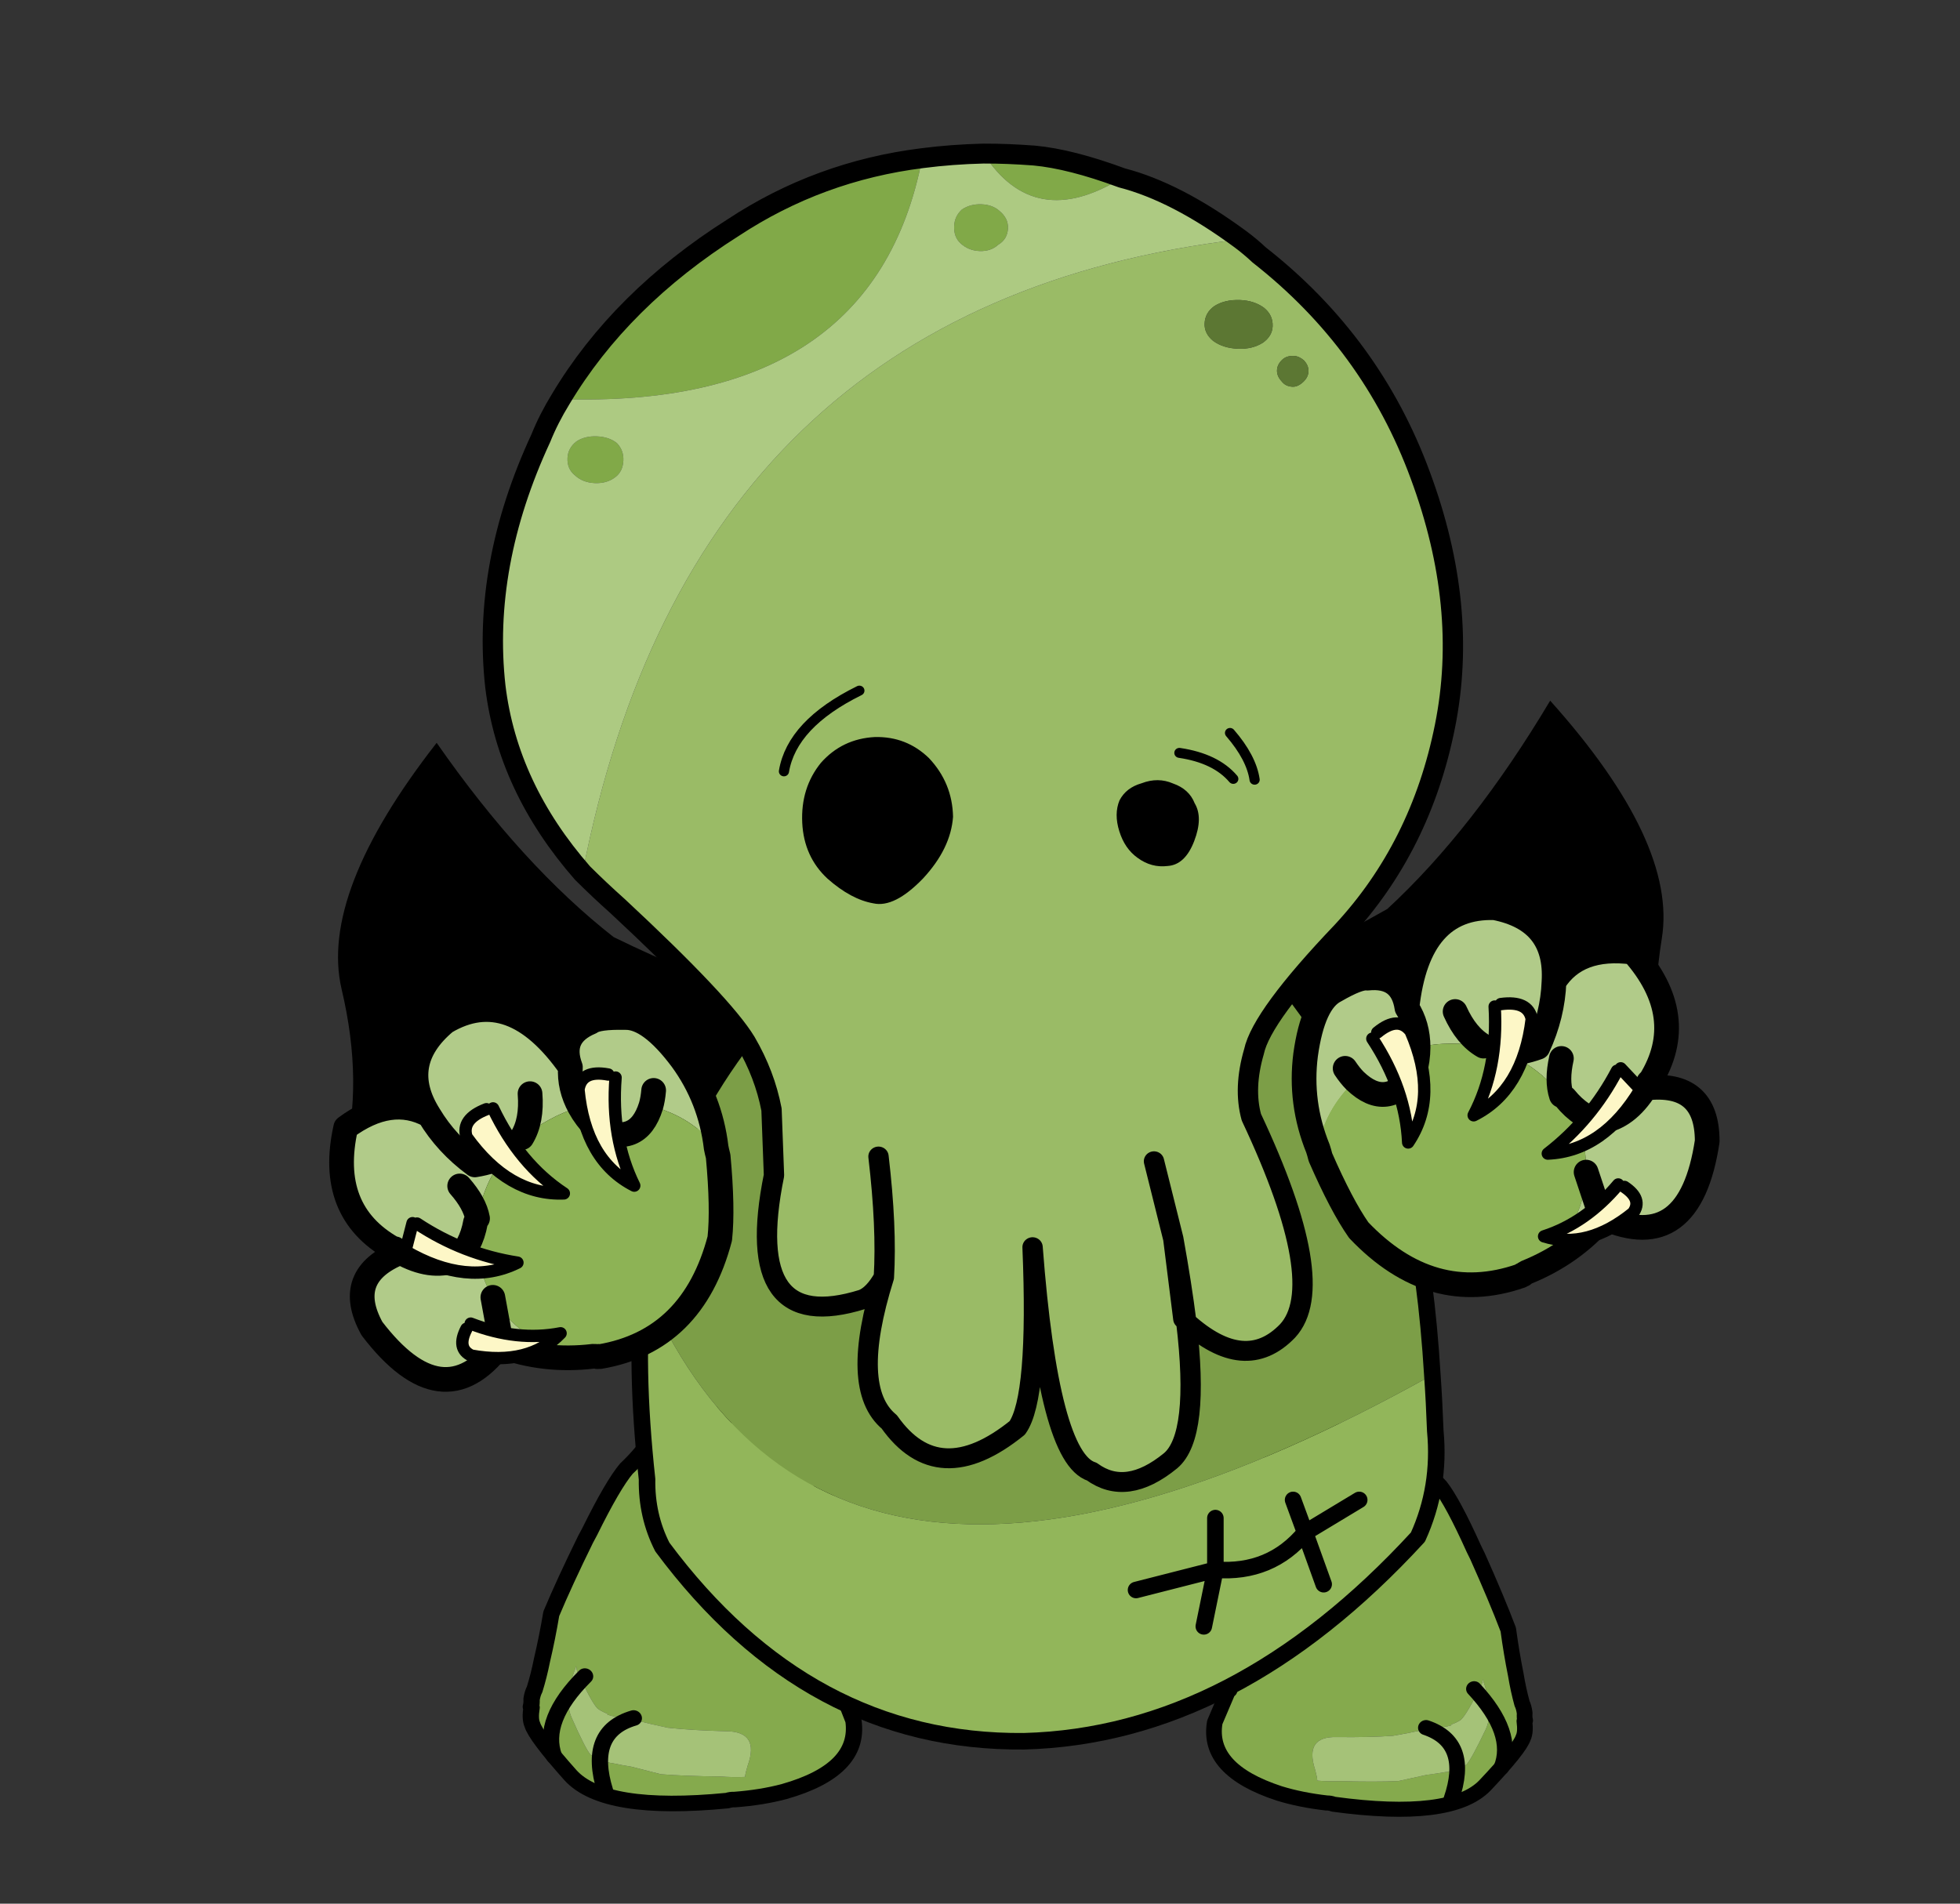
<svg xmlns="http://www.w3.org/2000/svg" version="1.1" xmlns:xlink="http://www.w3.org/1999/xlink" preserveAspectRatio="none" x="0px" y="0px" width="560px" height="544px" viewBox="0 0 560 544">
<rect x="0" y="0" width="560" height="544" fill="#333333" stroke="none"/>
<defs>
<g id="foot_0_Layer1_0_FILL">
<path fill="#85AA4D" stroke="none" d="
M 8 -6.9
Q 7.35 -8.1 6.9 -9.7 6.7 -10.5 5.7 -11.1 4.8 -11.7 3.3 -12.1 2.2 -12.4 1.3 -12.3 0.9 -12.3 0.55 -12.3 -0.9 -12.3 -1.95 -11.5 -4.2 -9.4 -4.7 -7.9 -5.1 -6.4 -5.75 -3.45
L -5.75 -1.85
Q -5.8 -1.45 -6.25 -0.7 -6.85 0.35 -7.95 1.9
L -8.35 2.5 -8.4 2.45 -9.8 4.3
Q -11.1 7.2 -7.05 10 -5.85 10.8 -4.3 11.45 -4.1 11.5 -3.9 11.65 3.05 14.75 5.7 13.1 8.45 11.35 8.85 10.7 9.1 10.4 9.2 9.65
L 9.25 9.65
Q 9.25 9.45 9.35 9.15 9.4 8.75 9.35 8.5 9.35 7.55 9.45 6.55 9.55 5.05 9.75 3.5 9.55 1.3 9.1 -1.75 9.05 -2 9 -2.3 8.5 -5.65 8 -6.9
M 3.95 8.6
Q 4.1 8.6 4.4 8.65 4.55 8.65 4.65 8.65
L 4.65 8.6
Q 5.15 8.55 5.35 8.45 5.8 8.2 7.2 6.55 7.3 6.4 7.35 6.25 7.5 8.5 6.7 9.5 5.3 11.2 4.9 11.45 4.7 11.5 4.25 11.55
L 4.25 11.6
Q 4.15 11.6 3.95 11.55 3.65 11.6 3.5 11.55 2.95 11.5 2.3 11.4 1.45 11.35 0.45 11.3 -1 10.95 -3.05 10.3 -3.85 10.1 -4.5 9.85 -4.45 9.6 -4.45 9.1 -4.55 6.75 -2.55 7.4 -0.55 8 0.9 8.3 1.9 8.4 2.8 8.45 3.4 8.5 3.95 8.6 Z"/>

<path fill="#A5C278" stroke="none" d="
M 4.4 8.65
Q 4.1 8.6 3.95 8.6 3.4 8.5 2.8 8.45 1.9 8.4 0.9 8.3 -0.55 8 -2.55 7.4 -4.55 6.75 -4.45 9.1 -4.45 9.6 -4.5 9.85 -3.85 10.1 -3.05 10.3 -1 10.95 0.45 11.3 1.45 11.35 2.3 11.4 2.95 11.5 3.5 11.55 3.65 11.6 3.95 11.55 4.15 11.6 4.25 11.6
L 4.25 11.55
Q 4.7 11.5 4.9 11.45 5.3 11.2 6.7 9.5 7.5 8.5 7.35 6.25 7.3 6.4 7.2 6.55 5.8 8.2 5.35 8.45 5.15 8.55 4.65 8.6
L 4.65 8.65
Q 4.55 8.65 4.4 8.65 Z"/>
</g>

<g id="body_front_0_Layer1_0_FILL">
<path fill="#000000" stroke="none" d="
M -46.2 -16.75
Q -44.85 -11.05 -46.1 -6.4 -40.75 -8.2 -38.5 -12.55 -37.9 -8.15 -40.1 -2.75 -32.9 -5.75 -30.7 -10.85 -27.3 -8.75 -26.95 -5.7
L -22 -12.3 -15.45 -12.25 -16.85 -16.45 -17.1 -16.6
Q -20.15 -15.2 -29.75 -19.9 -35.3 -24.25 -40.45 -31.65 -47.55 -22.55 -46.2 -16.75
M 4.35 -17.4
L 3.25 -13.1 9.8 -13.5 15.15 -7.3
Q 15.3 -10.45 18.6 -12.75 21.15 -7.8 28.6 -5.3 25.95 -10.45 26.3 -14.95 28.85 -10.85 34.3 -9.45 32.7 -13.9 33.65 -19.8 34.6 -25.6 26.9 -34.2 22.25 -26.4 17.05 -21.6 7.75 -16.3 4.65 -17.6
L 4.35 -17.4 Z"/>
</g>

<g id="body_front_0_Layer0_0_FILL">
<path fill="#92B65A" stroke="none" d="
M -27.95 1
Q -28.477 5.957 -27.75 12.9 -27.762 15.114 -26.8 17 -17.981 28.873 -4.95 28.75 7.865 28.409 18.9 16.4 20.274 13.388 19.95 9.95 19.887 8.231 19.75 6.6 -17.003 27.122 -27.95 1
M 1.85 19.6
L 6.65 18.35 6.65 15.25 6.65 18.35
Q 10.005 18.627 12.05 16.1
L 11.35 14.15 12.05 16.1 15.35 14.15 12.05 16.1 13.2 19.25 12.05 16.1
Q 10.005 18.627 6.65 18.35
L 5.95 21.8 6.65 18.35 1.85 19.6 Z"/>

<path fill="#7C9E47" stroke="none" d="
M 16.65 -8
Q 13.942 -13.596 9.7 -18.65 5.786 -23.038 3.5 -23.15 1.217 -23.264 -2.4 -23.25 -3.506 -23.177 -5.55 -22.95 -5.772 -22.995 -5.75 -22.95 -5.923 -22.947 -5.9 -22.9
L -6 -22.9
Q -8.315 -23.034 -9.4 -22.9 -13.063 -22.81 -14.65 -21.45 -16.697 -20.04 -20.25 -15.7 -24.471 -10.825 -26.5 -5.4 -27.034 -4.234 -27.3 -2.75 -27.731 -1.046 -27.95 1 -17.003 27.122 19.75 6.6 19.589 3.581 19.25 1 18.3 -4.33 16.65 -8 Z"/>
</g>

<g id="arm__0_Layer1_0_FILL">
<path fill="#B1CB89" stroke="none" d="
M -5.3 -7.5
Q -5.65 -7.55 -6.6 -7 -7.5 -6.55 -7.8 -4.4 -8.05 -2.45 -7.3 -0.6 -7.05 -2.15 -5.8 -3.35 -6 -3.55 -6.2 -3.85 -6 -3.55 -5.8 -3.35 -4.5 -2.1 -3.4 -3.65 -3.25 -4.2 -3.25 -4.7 -3.25 -5.6 -3.7 -6.3 -3.9 -7.65 -5.3 -7.5
M 4.15 -1.7
Q 3.35 -1.85 2.7 -2.65 3.55 -1.15 3.55 0.15 3.55 0.25 3.55 0.35
L 4.1 2 3.55 0.35
Q 3.5 2.3 1.95 3.75 1.55 4.1 1.15 4.4 3 3.65 4.25 2.2 7.75 3.75 8.45 -0.9 8.45 -3.35 5.95 -3.05 5.2 -1.85 4.15 -1.7
M 0.3 -4.45
Q 0.9 -4.45 1.6 -4.7 2.2 -6 2.25 -7.35 2.4 -9.85 -0.15 -10.35 -3.25 -10.45 -3.7 -6.3 -3.25 -5.6 -3.25 -4.7 -2.6 -4.85 -1.9 -4.85 -1.25 -4.85 -0.6 -4.75 -1.3 -5.15 -1.75 -6.15 -1.3 -5.15 -0.6 -4.75 -0.2 -4.45 0.3 -4.45
M 1.6 -4.7
Q 0.9 -4.45 0.3 -4.45 1.2 -4.1 1.95 -3.4 2.3 -3.1 2.55 -2.75 2.35 -3.35 2.55 -4.25 2.35 -3.35 2.55 -2.75 2.65 -2.45 2.7 -2.65 3.35 -1.85 4.15 -1.7 5.2 -1.85 5.95 -3.05
L 5.9 -3.05
Q 5.994 -3.144 6.05 -3.2 6.05 -3.3 6.15 -3.35 7.75 -5.95 5.45 -8.55 3.2 -8.85 2.25 -7.35 2.2 -6 1.6 -4.7 Z"/>

<path fill="#8DB355" stroke="none" d="
M 1.95 -3.4
Q 1.2 -4.1 0.3 -4.45 -0.2 -4.45 -0.6 -4.75 -1.25 -4.85 -1.9 -4.85 -2.6 -4.85 -3.25 -4.7 -3.25 -4.2 -3.4 -3.65 -4.5 -2.1 -5.8 -3.35 -7.05 -2.15 -7.3 -0.6 -7.25 -0.45 -7.2 -0.25 -6.35 1.7 -5.65 2.7 -2.7 5.8 0.9 4.55 0.95 4.5 1 4.5 1.05 4.45 1.15 4.4 1.55 4.1 1.95 3.75 3.5 2.3 3.55 0.35 3.55 0.25 3.55 0.15 3.55 -1.15 2.7 -2.65 2.65 -2.45 2.55 -2.75 2.3 -3.1 1.95 -3.4 Z"/>
</g>

<g id="arm__0_Layer0_0_FILL">
<path fill="#FDF7C7" stroke="none" d="
M 5.45 2
Q 5.85 1.45 5.1 0.95
L 4.85 0.85
Q 3.55 2.4 1.85 2.95 3.6 3.5 5.45 2
M -3.55 -5.35
Q -4.05 -6 -4.9 -5.3
L -5.1 -5.05
Q -3.75 -3 -3.65 -0.85 -2.4 -2.7 -3.55 -5.35
M 1.35 -5.85
Q 1.2 -6.6 0.1 -6.45
L -0.15 -6.35
Q 0 -3.85 -1 -1.95 1 -2.95 1.35 -5.85
M 5.75 -3
L 4.95 -3.85 4.8 -3.75
Q 3.75 -1.75 2 -0.4 4.25 -0.5 5.75 -3 Z"/>
</g>

<g id="Duplicate_Items_Folder_head_0_Layer1_0_FILL">
<path fill="#81A948" stroke="none" d="
M -24.7 -12.85
Q -9.3 -12.95 -7.4 -25.65 -12.45 -24.8 -16.55 -21.8 -21.95 -18 -24.7 -12.85
M -1.9 -26
Q -3.25 -26.05 -4.4 -26 -1.75 -22.15 2.45 -25.05 -0.1 -25.9 -1.9 -26
M -3.5 -23.15
Q -3.85 -23.45 -4.4 -23.45 -4.95 -23.45 -5.35 -23.15 -5.7 -22.8 -5.7 -22.3 -5.7 -21.75 -5.35 -21.45 -4.95 -21.1 -4.4 -21.1 -3.85 -21.1 -3.5 -21.45 -3.05 -21.75 -3.05 -22.3 -3.05 -22.8 -3.5 -23.15
M -21.85 -9.05
Q -21.5 -9.35 -21.5 -9.9 -21.5 -10.4 -21.85 -10.75 -22.25 -11.05 -22.85 -11.05 -23.45 -11.05 -23.85 -10.75 -24.25 -10.4 -24.25 -9.9 -24.25 -9.35 -23.85 -9.05 -23.45 -8.7 -22.85 -8.7 -22.25 -8.7 -21.85 -9.05 Z"/>

<path fill="#9ABB66" stroke="none" d="
M 7.7 32.1
Q 7.75 32.15 7.85 32.25 7.55 30.4 7.05 28.1
L 7.7 32.1
M 9.35 -21.45
Q 8.9 -21.85 8.4 -22.2 -18.372 -17.877 -22.7 10.9 -21.85 11.7 -20.9 12.5 -15.55 17.2 -14.35 19.05 -13.35 20.65 -12.95 22.4
L -12.7 25.7
Q -14 33.9 -8.1 31.75 -7.55 31.5 -7.1 30.6 -7.05 28.1 -7.6 24.55 -7.05 28.1 -7.1 30.6 -8.6 36.25 -6.55 37.85 -4 41.25 -0.25 37.9 0.75 36.35 0.15 28.8 1.35 39.35 3.5 39.95 5.25 41.15 7.35 39.25 8.75 37.95 7.85 32.25 7.75 32.15 7.7 32.1
L 7.05 28.1 5.95 24.25 7.05 28.1
Q 7.55 30.4 7.85 32.25 10.85 34.8 12.85 32.5 14.85 30.1 10.65 21.85 10.2 20.4 10.65 18.55 10.95 16.75 14.75 12.35 18.45 7.95 19.4 1.85 20.35 -4.2 17.7 -10.7 15.05 -17.25 9.35 -21.45
M 12 -15.7
Q 12 -15.4 11.75 -15.15 11.5 -14.9 11.25 -14.9 10.9 -14.9 10.7 -15.15 10.45 -15.4 10.45 -15.7 10.45 -16 10.7 -16.25 10.9 -16.45 11.25 -16.45 11.5 -16.45 11.75 -16.25 12 -16 12 -15.7
M 6.8 -17.9
Q 6.8 -18.45 7.25 -18.8 7.75 -19.15 8.5 -19.15 9.2 -19.15 9.7 -18.8 10.15 -18.45 10.15 -17.9 10.15 -17.4 9.7 -17.05 9.2 -16.7 8.5 -16.7 7.75 -16.7 7.25 -17.05 6.8 -17.4 6.8 -17.9 Z"/>

<path fill="#ADCA82" stroke="none" d="
M 8.4 -22.2
Q 5.15 -24.45 2.45 -25.05 -1.75 -22.15 -4.4 -26 -5.95 -25.9 -7.4 -25.65 -9.3 -12.95 -24.7 -12.85 -25.25 -11.85 -25.6 -10.85 -28.25 -4.35 -27.35 1.7 -26.55 6.75 -22.7 10.9 -18.372 -17.877 8.4 -22.2
M -21.5 -9.9
Q -21.5 -9.35 -21.85 -9.05 -22.25 -8.7 -22.85 -8.7 -23.45 -8.7 -23.85 -9.05 -24.25 -9.35 -24.25 -9.9 -24.25 -10.4 -23.85 -10.75 -23.45 -11.05 -22.85 -11.05 -22.25 -11.05 -21.85 -10.75 -21.5 -10.4 -21.5 -9.9
M -4.4 -23.45
Q -3.85 -23.45 -3.5 -23.15 -3.05 -22.8 -3.05 -22.3 -3.05 -21.75 -3.5 -21.45 -3.85 -21.1 -4.4 -21.1 -4.95 -21.1 -5.35 -21.45 -5.7 -21.75 -5.7 -22.3 -5.7 -22.8 -5.35 -23.15 -4.95 -23.45 -4.4 -23.45 Z"/>

<path fill="#5C7733" stroke="none" d="
M 7.25 -18.8
Q 6.8 -18.45 6.8 -17.9 6.8 -17.4 7.25 -17.05 7.75 -16.7 8.5 -16.7 9.2 -16.7 9.7 -17.05 10.15 -17.4 10.15 -17.9 10.15 -18.45 9.7 -18.8 9.2 -19.15 8.5 -19.15 7.75 -19.15 7.25 -18.8
M 11.75 -15.15
Q 12 -15.4 12 -15.7 12 -16 11.75 -16.25 11.5 -16.45 11.25 -16.45 10.9 -16.45 10.7 -16.25 10.45 -16 10.45 -15.7 10.45 -15.4 10.7 -15.15 10.9 -14.9 11.25 -14.9 11.5 -14.9 11.75 -15.15 Z"/>
</g>

<g id="Duplicate_Items_Folder_head_0_Layer0_0_FILL">
<path fill="#000000" stroke="none" d="
M -5.95 10.5
Q -4.65 8.95 -4.6 7.35 -4.7 5.65 -5.9 4.45 -7.05 3.4 -8.6 3.5 -10.2 3.65 -11.2 4.9 -12.15 6.2 -12 7.95 -11.85 9.65 -10.65 10.7 -9.45 11.7 -8.35 11.85 -7.3 12.05 -5.95 10.5
M 3.6 7.75
Q 3.9 8.615 4.55 9.05 5.25 9.535 6.05 9.4 6.9 9.305 7.3 8.1 7.7 6.9 7.25 6.2 6.95 5.5 6.15 5.25 5.4 4.95 4.6 5.3 3.85 5.55 3.55 6.2 3.3 6.895 3.6 7.75 Z"/>
</g>

<path id="foot_0_Layer1_0_1_STROKES" stroke="#000000" stroke-width="1" stroke-linejoin="round" stroke-linecap="round" fill="none" d="
M 8 -6.9
Q 8.5 -5.65 9 -2.3 9.05 -2 9.1 -1.75 9.55 1.3 9.75 3.5 9.55 5.05 9.45 6.55 9.35 7.55 9.35 8.5 9.4 8.75 9.35 9.15 9.25 9.45 9.25 9.65
L 9.2 9.65
Q 9.1 10.4 8.85 10.7 8.45 11.35 5.7 13.1 3.05 14.75 -3.9 11.65 -4.1 11.5 -4.3 11.45 -5.85 10.8 -7.05 10 -11.1 7.2 -9.8 4.3
L -8.4 2.45 -8.35 2.5 -7.95 1.9
Q -6.85 0.35 -6.25 -0.7 -5.8 -1.45 -5.75 -1.85
L -5.75 -3.45
Q -5.1 -6.4 -4.7 -7.9 -4.2 -9.4 -1.95 -11.5 -0.9 -12.3 0.55 -12.3 0.9 -12.3 1.3 -12.3 2.2 -12.4 3.3 -12.1 4.8 -11.7 5.7 -11.1 6.7 -10.5 6.9 -9.7 7.35 -8.1 8 -6.9 Z"/>

<path id="foot_0_Layer0_0_1_STROKES" stroke="#000000" stroke-width="1" stroke-linejoin="round" stroke-linecap="round" fill="none" d="
M 6.65 6.7
Q 8.434 10.278 7 12.25
M 3.05 8.35
Q 5.549 10.107 3.4 13.4"/>

<path id="body_front_0_Layer0_0_1_STROKES" stroke="#000000" stroke-width="1" stroke-linejoin="round" stroke-linecap="round" fill="none" d="
M -27.95 1
Q -27.731 -1.046 -27.3 -2.75 -27.034 -4.234 -26.5 -5.375 -24.471 -10.825 -20.225 -15.7 -16.697 -20.04 -14.625 -21.425 -13.063 -22.81 -9.375 -22.9 -8.315 -23.034 -5.975 -22.9
L -5.875 -22.9
Q -5.923 -22.947 -5.725 -22.95 -5.772 -22.995 -5.525 -22.95 -3.506 -23.177 -2.4 -23.225 1.217 -23.264 3.525 -23.125 5.786 -23.038 9.7 -18.65 13.942 -13.596 16.65 -8 18.3 -4.33 19.25 1.025 19.589 3.581 19.775 6.625 19.887 8.231 19.95 9.975 20.274 13.388 18.9 16.4 7.865 28.409 -4.925 28.75 -17.981 28.873 -26.8 17 -27.762 15.114 -27.725 12.9 -28.477 5.957 -27.95 1 Z
M 1.85 19.6
L 6.65 18.375 6.65 15.25
M 13.2 19.25
L 12.075 16.125
Q 10.005 18.627 6.65 18.375
L 5.95 21.8
M 11.35 14.15
L 12.075 16.125 15.35 14.15"/>

<path id="arm__0_Layer1_0_1_STROKES" stroke="#000000" stroke-width="1" stroke-linejoin="round" stroke-linecap="round" fill="none" d="
M 2.25 -7.35
Q 2.2 -6 1.6 -4.7 0.9 -4.45 0.3 -4.45
M 2.55 -2.75
Q 2.35 -3.35 2.55 -4.25
M 2.7 -2.65
Q 3.35 -1.85 4.15 -1.7 5.2 -1.85 5.95 -3.05
L 5.9 -3.05
Q 5.994 -3.144 6.05 -3.2 6.05 -3.3 6.15 -3.35 7.75 -5.95 5.45 -8.55 3.2 -8.85 2.25 -7.35 2.4 -9.85 -0.15 -10.35 -3.25 -10.45 -3.7 -6.3 -3.25 -5.6 -3.25 -4.7
M -0.6 -4.75
Q -1.3 -5.15 -1.75 -6.15
M 6.05 -3.2
Q 5.997 -3.144 5.95 -3.05 8.45 -3.35 8.45 -0.9 7.75 3.75 4.25 2.2 3 3.65 1.15 4.4 1.05 4.45 1 4.5 0.95 4.5 0.9 4.55 -2.7 5.8 -5.65 2.7 -6.35 1.7 -7.2 -0.25 -7.25 -0.45 -7.3 -0.6 -8.05 -2.45 -7.8 -4.4 -7.5 -6.55 -6.6 -7 -5.65 -7.55 -5.3 -7.5 -3.9 -7.65 -3.7 -6.3
M 4.1 2
L 3.55 0.35
M -6.2 -3.85
Q -6 -3.55 -5.8 -3.35 -4.5 -2.1 -3.4 -3.65 -3.25 -4.2 -3.25 -4.7"/>

<path id="arm__0_Layer0_0_1_STROKES" stroke="#000000" stroke-width="0.5" stroke-linejoin="round" stroke-linecap="round" fill="none" d="
M 4.8 -3.75
Q 3.75 -1.75 2 -0.4 4.25 -0.5 5.75 -3
L 4.95 -3.85
M -0.15 -6.35
Q 0 -3.85 -1 -1.95 1 -2.95 1.35 -5.85 1.2 -6.6 0.1 -6.45
M -5.1 -5.05
Q -3.75 -3 -3.65 -0.85 -2.4 -2.7 -3.55 -5.35 -4.05 -6 -4.9 -5.3
M 4.85 0.85
Q 3.55 2.4 1.85 2.95 3.6 3.5 5.45 2 5.85 1.45 5.1 0.95"/>

<path id="Duplicate_Items_Folder_head_0_Layer1_0_1_STROKES" stroke="#000000" stroke-width="1" stroke-linejoin="round" stroke-linecap="round" fill="none" d="
M 7.85 32.25
Q 10.85 34.8 12.85 32.5 14.85 30.1 10.65 21.85 10.2 20.4 10.65 18.55 10.95 16.75 14.75 12.35 18.45 7.95 19.4 1.85 20.35 -4.2 17.7 -10.7 15.05 -17.25 9.35 -21.45 8.9 -21.85 8.4 -22.2
M -22.7 10.9
Q -21.85 11.7 -20.9 12.5 -15.55 17.2 -14.35 19.05 -13.35 20.65 -12.95 22.4
L -12.7 25.7
Q -14 33.9 -8.1 31.75 -7.55 31.5 -7.1 30.6 -7.05 28.1 -7.6 24.55
M 8.4 -22.2
Q 5.15 -24.45 2.45 -25.05
M -4.4 -26
Q -5.95 -25.9 -7.4 -25.65
M -24.7 -12.85
Q -25.25 -11.85 -25.6 -10.85 -28.25 -4.35 -27.35 1.7 -26.55 6.75 -22.7 10.9
M 7.85 32.25
Q 7.55 30.4 7.05 28.1
L 7.7 32.1
Q 7.75 32.15 7.85 32.25 8.75 37.95 7.35 39.25 5.25 41.15 3.5 39.95 1.35 39.35 0.15 28.8 0.75 36.35 -0.25 37.9 -4 41.25 -6.55 37.85 -8.6 36.25 -7.1 30.6
M 5.95 24.25
L 7.05 28.1
M 2.45 -25.05
Q -0.1 -25.9 -1.9 -26 -3.25 -26.05 -4.4 -26
M -7.4 -25.65
Q -12.45 -24.8 -16.55 -21.8 -21.95 -18 -24.7 -12.85"/>

<path id="Duplicate_Items_Folder_head_0_Layer0_0_1_STROKES" stroke="#000000" stroke-width="0.5" stroke-linejoin="round" stroke-linecap="round" fill="none" d="
M 6.4 3.7
Q 8.2 3.9 9.1 4.9
M 8.85 2.6
Q 9.95 3.8 10.15 4.9
M -13 5.4
Q -12.7 3 -9.45 1.2"/>
</defs>

<g transform="matrix( 7.061, 0, 0, 7.061, -18.5,514.65) ">
<g transform="matrix( -0.633, -0.197, -0.186, 0.598, 31.75,-7.75) ">
<g transform="matrix( 1, 0, 0, 1, 0,0) ">
<use xlink:href="#foot_0_Layer1_0_FILL"/>

<use xlink:href="#foot_0_Layer1_0_1_STROKES"/>
</g>

<g transform="matrix( 1, 0, 0, 1, 0,0) ">
<use xlink:href="#foot_0_Layer0_0_1_STROKES"/>
</g>
</g>

<g transform="matrix( 0.614, -0.168, 0.161, 0.586, 57.1,-7.35) ">
<g transform="matrix( 1, 0, 0, 1, 0,0) ">
<use xlink:href="#foot_0_Layer1_0_FILL"/>

<use xlink:href="#foot_0_Layer1_0_1_STROKES"/>
</g>

<g transform="matrix( 1, 0, 0, 1, 0,0) ">
<use xlink:href="#foot_0_Layer0_0_1_STROKES"/>
</g>
</g>

<g transform="matrix( 0.669, 0, 0, 0.669, 47.35,-21.65) ">
<g transform="matrix( 1, 0, 0, 1, 0,0) ">
<use xlink:href="#body_front_0_Layer1_0_FILL"/>
</g>

<g transform="matrix( 1, 0, 0, 1, 0,0) ">
<use xlink:href="#body_front_0_Layer0_0_FILL"/>

<use xlink:href="#body_front_0_Layer0_0_1_STROKES"/>
</g>
</g>

<g transform="matrix( -0.875, 0.482, 0.482, 0.875, 25.5,-22.4) ">
<g transform="matrix( 1, 0, 0, 1, 0,0) ">
<use xlink:href="#arm__0_Layer1_0_FILL"/>

<use xlink:href="#arm__0_Layer1_0_1_STROKES"/>
</g>

<g transform="matrix( 1, 0, 0, 1, 0,0) ">
<use xlink:href="#arm__0_Layer0_0_FILL"/>

<use xlink:href="#arm__0_Layer0_0_1_STROKES"/>
</g>
</g>

<g transform="matrix( 0.822, 0.032, -0.032, 0.805, 45.2,-45.6) ">
<g transform="matrix( 1, 0, 0, 1, 0,0) ">
<use xlink:href="#Duplicate_Items_Folder_head_0_Layer1_0_FILL"/>

<use xlink:href="#Duplicate_Items_Folder_head_0_Layer1_0_1_STROKES"/>
</g>

<g transform="matrix( 1, 0, 0, 1, 0,0) ">
<use xlink:href="#Duplicate_Items_Folder_head_0_Layer0_0_FILL"/>

<use xlink:href="#Duplicate_Items_Folder_head_0_Layer0_0_1_STROKES"/>
</g>
</g>

<g transform="matrix( 1, 0, 0, 1, 63.25,-25.8) ">
<g transform="matrix( 1, 0, 0, 1, 0,0) ">
<use xlink:href="#arm__0_Layer1_0_FILL"/>

<use xlink:href="#arm__0_Layer1_0_1_STROKES"/>
</g>

<g transform="matrix( 1, 0, 0, 1, 0,0) ">
<use xlink:href="#arm__0_Layer0_0_FILL"/>

<use xlink:href="#arm__0_Layer0_0_1_STROKES"/>
</g>
</g>
</g>
</svg>
